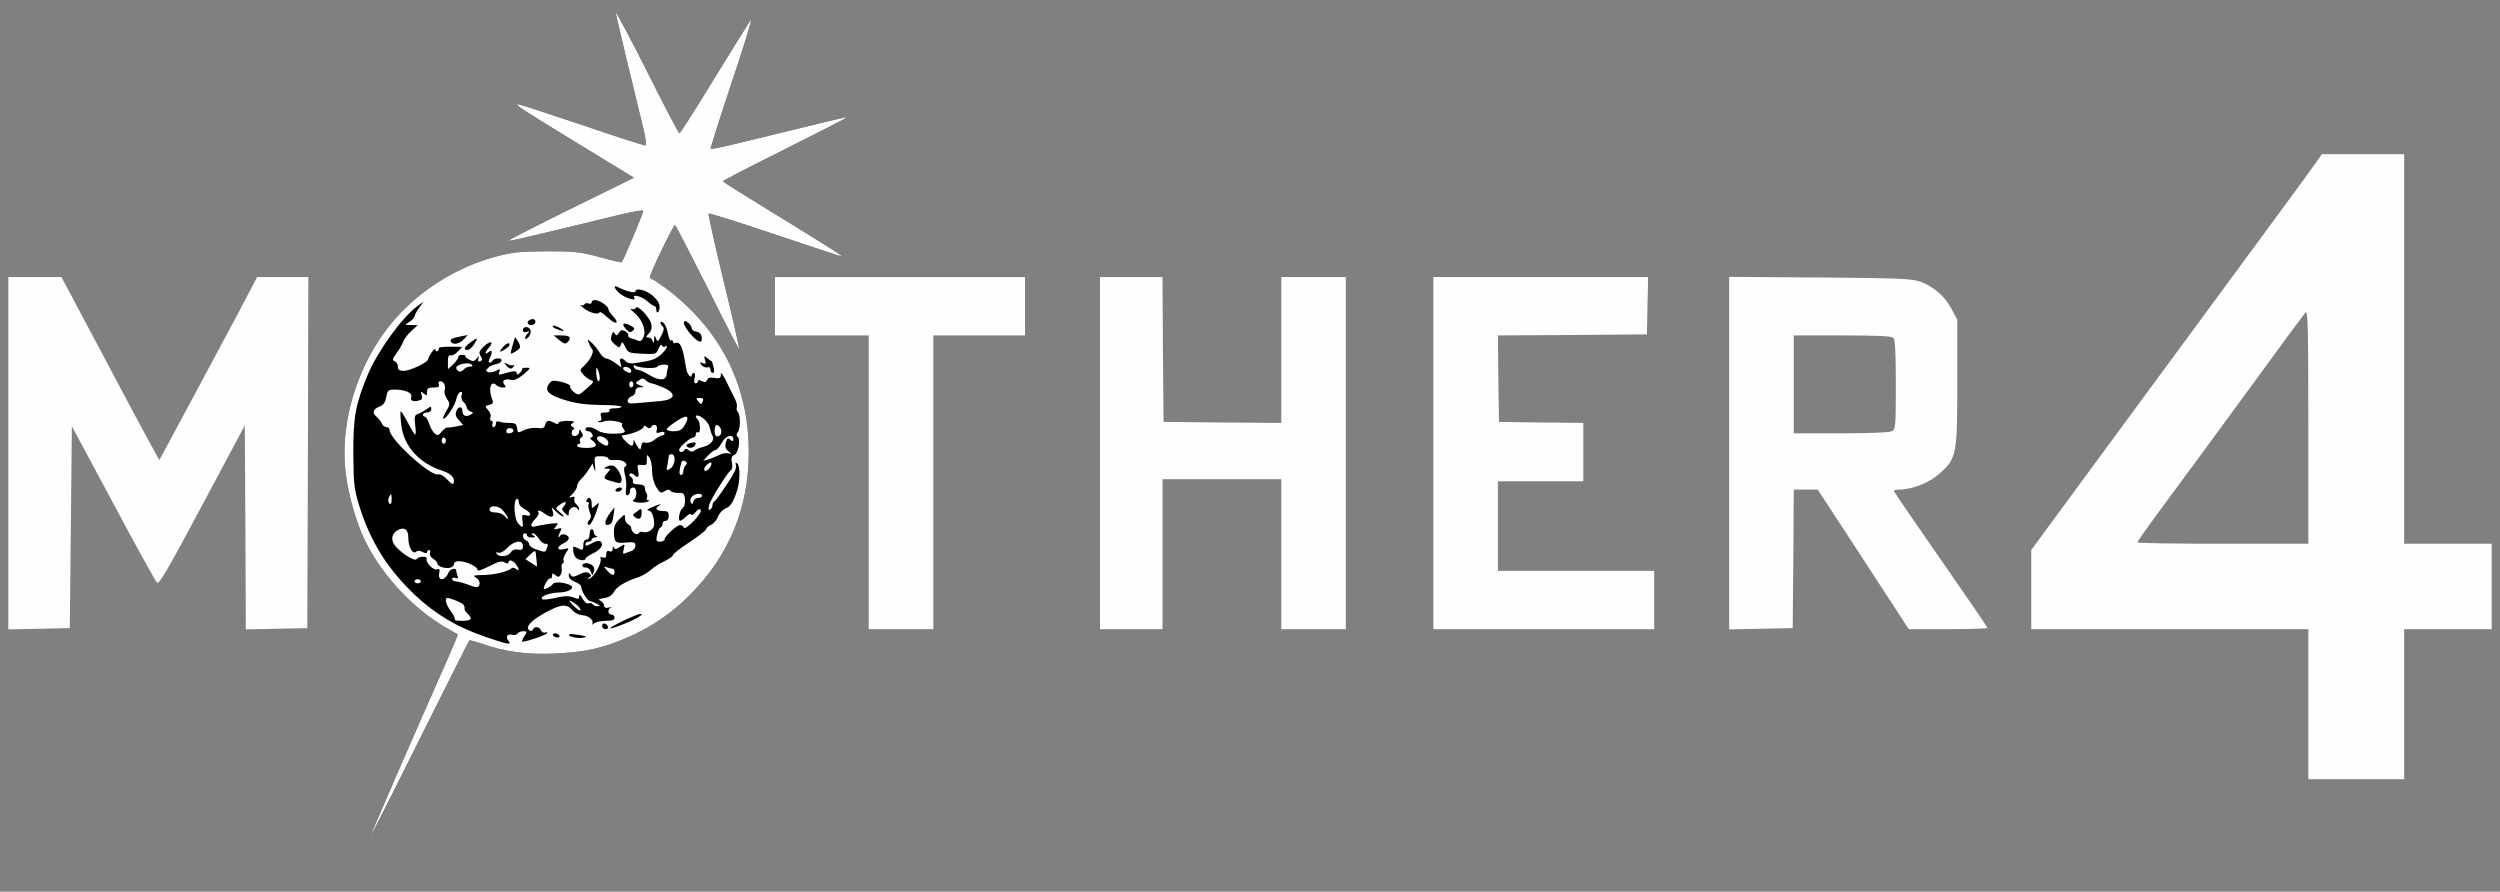 <!DOCTYPE svg PUBLIC "-//W3C//DTD SVG 20010904//EN" "http://www.w3.org/TR/2001/REC-SVG-20010904/DTD/svg10.dtd">
<svg version="1.0" xmlns="http://www.w3.org/2000/svg" width="1200px" height="428px" viewBox="0 0 12000 4280" preserveAspectRatio="xMidYMid meet">
<rect x="0" y="0" width="12000" height="4280" fill="#808080" stroke="none"/>
<g id="layer101" fill="#000000" stroke="none">
<path d="M1781 4009 c-1 -6 184 -432 373 -858 25 -58 45 -105 43 -106 -1 -1 -24 -14 -52 -30 -156 -88 -306 -247 -389 -412 -45 -89 -84 -226 -97 -335 -31 -265 73 -567 264 -766 124 -129 285 -224 456 -270 82 -22 117 -25 246 -26 134 0 161 3 253 28 57 16 104 27 106 25 11 -14 106 -242 104 -248 -2 -4 -57 6 -123 22 -435 106 -520 126 -523 122 -3 -2 132 -71 298 -153 l303 -149 -264 -161 c-277 -169 -311 -191 -293 -192 6 0 145 45 308 100 164 56 301 100 305 98 4 -2 0 -34 -9 -73 -41 -166 -131 -542 -135 -565 -3 -14 64 111 148 277 83 167 155 303 158 303 4 0 79 -118 167 -262 89 -145 168 -272 176 -283 9 -11 -32 123 -91 298 -58 175 -104 320 -102 322 3 2 74 -13 159 -34 424 -104 494 -121 496 -118 2 1 -132 70 -296 152 -165 82 -300 152 -300 155 0 3 105 69 233 147 278 171 344 212 335 213 -4 0 -148 -47 -319 -105 -172 -58 -315 -103 -318 -100 -2 3 30 150 73 326 43 176 76 322 74 324 -2 2 -71 -131 -153 -296 -83 -164 -152 -299 -155 -299 -8 0 -120 232 -120 248 0 6 4 12 9 12 5 0 35 20 68 44 262 198 397 465 397 786 0 269 -95 499 -285 688 -87 87 -184 153 -293 200 -123 54 -206 72 -351 79 -139 6 -240 -8 -354 -48 -30 -10 -56 -17 -58 -15 -3 2 -109 215 -238 472 -128 258 -234 466 -234 463z"/>
</g>
<g id="layer102" fill="#fefefe" stroke="none">
<path d="M1781 4009 c-1 -6 184 -432 373 -858 25 -58 45 -105 43 -106 -1 -1 -24 -14 -52 -30 -156 -88 -306 -247 -389 -412 -45 -89 -84 -226 -97 -335 -31 -265 73 -567 264 -766 124 -129 285 -224 456 -270 82 -22 117 -25 246 -26 134 0 161 3 253 28 57 16 104 27 106 25 11 -14 106 -242 104 -248 -2 -4 -57 6 -123 22 -435 106 -520 126 -523 122 -3 -2 132 -71 298 -153 l303 -149 -264 -161 c-277 -169 -311 -191 -293 -192 6 0 145 45 308 100 164 56 301 100 305 98 4 -2 0 -34 -9 -73 -41 -166 -131 -542 -135 -565 -3 -14 64 111 148 277 83 167 155 303 158 303 4 0 79 -118 167 -262 89 -145 168 -272 176 -283 9 -11 -32 123 -91 298 -58 175 -104 320 -102 322 3 2 74 -13 159 -34 424 -104 494 -121 496 -118 2 1 -132 70 -296 152 -165 82 -300 152 -300 155 0 3 105 69 233 147 278 171 344 212 335 213 -4 0 -148 -47 -319 -105 -172 -58 -315 -103 -318 -100 -2 3 30 150 73 326 43 176 76 322 74 324 -2 2 -71 -131 -153 -296 -83 -164 -152 -299 -155 -299 -8 0 -120 232 -120 248 0 6 4 12 9 12 5 0 35 20 68 44 262 198 397 465 397 786 0 269 -95 499 -285 688 -87 87 -184 153 -293 200 -123 54 -206 72 -351 79 -139 6 -240 -8 -354 -48 -30 -10 -56 -17 -58 -15 -3 2 -109 215 -238 472 -128 258 -234 466 -234 463z m659 -934 c-15 -19 -5 -34 19 -28 10 3 22 0 25 -6 4 -6 16 -11 28 -11 19 0 20 1 4 25 -9 14 -13 25 -8 25 20 0 112 -31 117 -40 3 -5 0 -7 -8 -4 -8 3 -17 -2 -20 -10 -7 -19 -34 -21 -39 -4 -2 6 -9 8 -15 5 -24 -15 2 -46 72 -85 78 -43 107 -46 135 -10 9 10 29 20 45 21 32 2 57 25 48 42 -3 5 0 4 8 -2 7 -7 32 -13 56 -13 32 0 43 -4 43 -15 0 -8 -7 -15 -15 -15 -18 0 -20 -26 -2 -34 6 -3 2 -3 -10 0 -16 4 -23 1 -23 -9 0 -8 -8 -18 -17 -23 -14 -6 -10 -9 17 -13 23 -4 38 -14 47 -30 12 -24 54 -50 118 -71 18 -6 44 -21 58 -34 14 -13 44 -32 66 -42 22 -11 41 -24 41 -29 0 -6 36 -34 80 -63 44 -29 80 -57 80 -63 0 -5 10 -14 23 -20 13 -6 28 -24 34 -40 6 -16 22 -33 35 -38 24 -9 39 -32 57 -90 14 -45 14 -118 -1 -127 -8 -5 -9 -2 -5 10 4 11 -11 43 -46 94 -28 42 -55 79 -59 80 -5 2 -8 10 -8 17 0 8 -5 17 -11 21 -9 5 -10 -1 -5 -22 7 -28 89 -158 106 -169 5 -3 7 -19 3 -35 -4 -22 -1 -31 11 -36 19 -7 33 -71 17 -87 -8 -8 -7 -14 1 -24 13 -16 13 -82 -1 -96 -5 -5 -7 -15 -4 -23 2 -7 -2 -26 -10 -41 -8 -15 -26 -53 -41 -83 -16 -33 -26 -46 -26 -33 0 18 -5 21 -30 17 -21 -4 -32 -1 -36 10 -5 12 -10 13 -25 5 -13 -6 -19 -6 -19 1 0 5 -5 10 -11 10 -7 0 -9 -10 -5 -25 4 -14 2 -25 -4 -25 -5 0 -10 5 -10 12 0 16 -20 -4 -24 -23 -2 -8 -6 -32 -10 -54 -11 -62 -23 -85 -41 -79 -8 3 -15 1 -15 -6 0 -6 -4 -9 -9 -6 -5 3 -11 -12 -15 -33 -3 -21 -13 -44 -21 -51 -17 -14 -21 0 -4 17 8 8 6 20 -7 44 -15 31 -18 32 -25 14 -7 -18 -8 -18 -9 5 -2 18 -4 20 -7 8 -2 -10 -12 -18 -20 -18 -14 0 -14 -3 2 -20 12 -13 15 -27 11 -46 -8 -32 -68 -94 -73 -77 -3 7 -12 9 -21 6 -9 -3 -5 3 9 15 40 32 61 84 49 117 -8 20 -15 25 -28 20 -9 -4 -25 -10 -34 -12 -10 -3 -15 -9 -13 -14 3 -4 -3 -13 -14 -19 -16 -8 -22 -6 -30 7 -9 15 -12 16 -20 4 -7 -11 -10 -9 -16 10 -6 17 -2 27 16 42 22 18 23 18 29 1 6 -16 9 -14 21 11 13 28 18 30 82 33 65 3 67 2 78 -25 7 -16 13 -23 16 -15 3 6 9 10 14 6 22 -13 6 17 -21 40 -28 23 -45 28 -129 40 -14 2 -31 -2 -38 -10 -21 -21 -32 -17 -25 8 l5 22 -30 -22 c-17 -12 -37 -22 -45 -22 -7 0 -21 -12 -30 -28 -9 -15 -26 -36 -38 -47 -21 -19 -21 -19 -14 1 4 10 11 25 17 31 10 14 -12 55 -44 83 -16 15 -16 17 -1 36 10 12 26 24 37 28 18 7 17 10 -19 41 -37 33 -39 34 -61 17 -12 -9 -21 -22 -18 -28 2 -6 -17 -15 -42 -21 -41 -9 -47 -8 -60 10 -23 32 -2 53 76 77 52 16 99 23 174 24 57 0 101 4 98 9 -2 4 -18 7 -34 7 -18 0 -28 4 -24 10 4 6 -5 10 -20 10 -22 0 -25 3 -20 20 4 13 2 20 -6 20 -7 0 -10 2 -7 5 3 3 16 2 29 -3 24 -9 96 4 85 15 -3 3 -1 12 6 20 16 19 7 24 -50 25 -31 0 -60 -6 -74 -16 -25 -18 -58 -21 -58 -6 0 6 6 10 14 10 17 0 30 30 13 30 -7 1 -5 6 6 14 30 23 20 36 -28 36 -25 0 -45 -4 -45 -10 0 -5 5 -10 11 -10 5 0 7 -5 3 -11 -3 -6 -1 -15 6 -19 9 -6 10 -12 1 -26 -9 -16 -10 -16 -11 -3 0 24 -36 31 -36 8 0 -11 5 -19 11 -19 5 0 3 -5 -5 -10 -13 -9 -13 -11 0 -20 11 -7 4 -10 -27 -10 -24 0 -43 5 -43 10 0 7 -6 7 -19 0 -28 -15 -38 -13 -44 9 -4 16 -11 19 -40 15 -20 -2 -47 3 -63 11 -28 14 -29 14 -32 -10 -3 -21 -9 -25 -37 -25 -18 0 -40 -3 -49 -6 -11 -4 -16 -1 -16 10 0 9 -5 16 -11 16 -6 0 -9 -7 -5 -15 3 -8 1 -15 -5 -15 -6 0 -8 -7 -5 -16 4 -10 -1 -25 -11 -36 -16 -18 -16 -19 6 -25 16 -4 20 -10 15 -22 -22 -51 -9 -100 19 -72 6 6 20 11 30 11 16 0 17 -3 8 -14 -15 -18 1 -30 32 -23 15 4 33 -4 60 -26 35 -30 36 -32 13 -32 -13 0 -22 3 -20 6 2 4 -3 12 -11 19 -12 10 -15 10 -15 0 0 -12 -18 -10 -72 6 -14 4 -16 1 -11 -12 5 -14 3 -15 -16 -4 -13 6 -29 9 -38 6 -12 -5 -13 -8 0 -20 7 -8 24 -16 37 -18 29 -4 39 -28 11 -28 -11 0 -23 5 -26 10 -12 19 -26 11 -15 -9 16 -30 13 -46 -5 -31 -20 17 -19 1 2 -22 27 -30 5 -34 -25 -5 -23 23 -25 30 -15 46 10 15 9 20 -2 25 -10 3 -12 0 -9 -12 5 -16 5 -16 -8 -1 -11 14 -18 15 -36 5 -13 -7 -20 -14 -18 -17 3 -3 -4 -5 -14 -6 -11 -1 -20 4 -20 10 0 7 -12 23 -25 36 l-25 23 0 -36 c0 -25 4 -34 13 -30 7 2 23 -6 34 -18 l22 -23 -59 -1 c-33 0 -57 3 -54 7 2 4 0 10 -6 14 -5 3 -10 0 -10 -7 0 -7 -8 -1 -17 12 -10 14 -18 29 -18 34 0 15 -86 56 -117 56 -21 0 -28 -5 -28 -20 0 -11 -7 -23 -15 -26 -13 -5 -12 -11 8 -38 13 -17 27 -42 32 -55 4 -12 21 -36 39 -52 l31 -28 -30 -1 -30 -1 23 -16 c12 -8 22 -20 22 -25 0 -6 10 -24 22 -41 l22 -30 -31 23 c-73 53 -189 214 -237 327 -59 141 -71 205 -70 378 1 143 3 169 27 248 54 175 135 306 269 433 99 93 202 154 336 200 110 38 131 42 112 19z m341 -27 c-25 -4 -47 -6 -49 -3 -9 9 42 22 67 16 22 -4 19 -6 -18 -13z m-96 2 c-3 -5 -13 -10 -21 -10 -8 0 -12 5 -9 10 3 6 13 10 21 10 8 0 12 -4 9 -10z m233 -42 c-6 -18 -28 -21 -28 -4 0 9 7 16 16 16 9 0 14 -5 12 -12z m125 -34 c20 -10 37 -21 37 -25 0 -5 -17 -1 -37 8 -53 21 -113 53 -113 58 0 6 65 -18 113 -41z m382 -1211 c-4 -16 -7 -28 -8 -28 -1 -1 -11 -7 -21 -15 -17 -14 -18 -13 -12 8 6 18 4 21 -11 15 -16 -6 -16 -5 -5 10 8 8 20 13 28 10 8 -3 14 1 14 11 0 9 5 16 11 16 7 0 9 -10 4 -27z m-959 -5 c4 -7 4 -10 -1 -6 -4 4 -17 2 -29 -4 -19 -10 -20 -10 -7 5 16 20 27 21 37 5z m29 -88 c3 -5 0 -19 -8 -31 l-15 -21 -7 24 c-18 63 -18 60 3 49 12 -6 24 -16 27 -21z m-58 -3 c7 -5 10 -13 8 -18 -3 -4 -15 1 -25 11 -33 33 -21 37 17 7z m-163 -12 c23 -35 20 -38 -14 -13 -32 23 -38 38 -16 38 7 0 21 -11 30 -25z m-48 -26 l19 -21 -35 7 c-44 9 -52 14 -45 26 10 16 41 10 61 -12z m503 8 c15 -19 4 -27 -37 -27 l-34 0 23 20 c29 23 33 24 48 7z m639 -19 c-2 -15 -11 -24 -25 -26 -13 -2 -23 -9 -23 -16 0 -16 -28 -41 -36 -33 -14 13 53 97 78 97 5 0 8 -10 6 -22z m-821 -29 c-1 -22 -37 -27 -37 -4 0 9 6 12 18 8 14 -5 15 -3 5 8 -18 18 -16 34 1 20 8 -7 14 -21 13 -32z m478 -27 c-34 -17 -44 -8 -20 18 14 16 21 17 32 8 12 -10 10 -14 -12 -26z m-338 12 c-16 -9 -31 -13 -34 -10 -3 3 5 10 18 15 37 15 47 12 16 -5z m-117 -30 c0 -9 -7 -14 -17 -12 -25 5 -28 28 -4 28 12 0 21 -6 21 -16z m371 -28 c-12 -12 -21 -27 -21 -33 0 -14 -44 -43 -65 -43 -8 0 -15 5 -15 11 0 6 -7 9 -15 6 -8 -4 -17 -2 -20 4 -4 5 -12 7 -18 3 -7 -3 -1 3 13 14 28 23 73 35 78 21 2 -5 20 7 40 26 39 37 59 29 23 -9z m225 -41 c1 -17 -9 -34 -32 -55 -33 -28 -84 -41 -84 -21 0 10 -49 -2 -82 -20 -25 -13 -22 4 5 28 24 22 83 41 72 23 -13 -20 33 -9 61 15 16 14 32 25 37 25 4 0 7 7 7 15 0 25 15 16 16 -10z"/>
<path d="M2183 2974 c3 -4 -5 -21 -18 -39 -25 -32 -33 -65 -16 -65 5 0 25 7 45 15 32 14 37 19 36 40 -1 3 6 13 15 21 25 25 18 34 -27 34 -23 0 -39 -3 -35 -6z"/>
<path d="M2749 2904 c-21 -24 -22 -26 -3 -16 25 13 50 42 37 42 -5 0 -20 -12 -34 -26z"/>
<path d="M2845 2900 c-3 -5 -12 -7 -20 -4 -8 3 -20 -6 -29 -23 -10 -18 -15 -22 -16 -11 0 14 -4 15 -29 5 -22 -8 -43 -7 -85 3 -31 7 -59 10 -63 6 -14 -13 31 -30 80 -32 48 -1 80 -22 54 -35 -29 -15 -77 -18 -84 -5 -8 12 -43 30 -43 21 0 -15 24 -53 31 -49 5 3 9 -2 9 -12 0 -14 2 -14 16 -3 13 10 17 10 25 -2 5 -8 7 -22 5 -31 -2 -10 0 -21 5 -24 5 -3 7 -9 4 -14 -3 -5 2 -21 11 -35 17 -26 17 -26 -9 -19 -35 8 -36 -12 -2 -28 14 -6 25 -17 25 -24 0 -17 -32 -27 -42 -12 -11 18 -10 0 2 -22 8 -15 7 -17 -13 -12 -20 5 -21 4 -8 -12 14 -17 12 -17 -35 -11 -27 4 -57 9 -66 12 -24 6 -23 -12 2 -37 12 -12 18 -25 15 -30 -9 -15 7 -11 29 5 30 23 49 19 40 -7 l-6 -23 24 23 c13 12 28 22 32 22 5 0 -2 -9 -15 -20 -24 -20 -24 -20 -5 -35 27 -21 42 -19 24 3 -13 15 -13 19 4 35 17 16 18 16 18 -2 0 -23 30 -37 42 -19 5 8 8 9 8 2 0 -6 -6 -17 -14 -24 -8 -6 -12 -18 -9 -26 4 -10 0 -12 -13 -8 -16 6 -15 3 4 -15 12 -12 22 -29 22 -38 0 -8 8 -23 18 -32 10 -9 26 -29 37 -46 l19 -30 8 25 c6 18 7 13 4 -17 -4 -43 -4 -43 30 -43 19 0 34 5 34 11 0 6 15 9 35 7 35 -3 66 19 45 32 -6 4 -6 19 0 40 5 18 8 48 5 67 -3 24 -1 33 8 30 7 -2 11 -12 11 -21 -1 -9 6 -16 15 -16 20 0 21 47 2 60 -18 10 41 18 65 9 11 -4 13 -8 6 -8 -7 -1 -10 -5 -7 -11 3 -5 3 -16 -2 -22 -4 -7 -8 -20 -8 -28 0 -9 -11 -14 -30 -15 -20 0 -29 -4 -27 -14 2 -8 -3 -18 -10 -22 -7 -4 -9 -11 -5 -15 4 -4 13 -2 19 4 20 20 28 13 21 -19 -5 -28 -4 -30 18 -27 21 3 24 -1 24 -25 -1 -26 0 -27 12 -11 7 10 13 38 13 63 0 28 8 59 20 79 18 29 22 31 40 20 15 -9 23 -10 28 -2 4 6 21 10 37 10 26 -1 30 3 33 30 2 19 -3 36 -12 44 -15 11 -23 60 -11 60 3 0 16 -9 28 -20 12 -12 23 -16 25 -10 2 5 12 0 21 -12 12 -14 20 -17 25 -10 4 6 -12 30 -35 54 -26 26 -44 38 -46 31 -3 -7 -11 -13 -18 -13 -16 0 -75 54 -75 69 0 6 -10 11 -21 11 -19 0 -21 -4 -15 -32 4 -18 11 -34 16 -36 6 -2 10 -10 10 -18 0 -8 7 -14 15 -14 9 0 15 -9 15 -24 0 -19 -5 -23 -25 -23 -32 0 -44 -11 -25 -23 22 -14 7 -12 -31 5 -19 8 -27 14 -18 15 17 0 29 28 29 68 0 23 -33 44 -56 35 -7 -2 -15 1 -19 7 -8 13 -35 -6 -35 -25 0 -7 -7 -15 -15 -19 -8 -3 -15 -16 -15 -28 0 -22 0 -22 -27 4 -20 20 -27 37 -26 62 1 50 8 55 58 50 39 -3 45 -1 45 15 0 10 -8 21 -17 25 -10 3 -24 9 -32 12 -11 5 -12 1 -7 -20 6 -26 6 -27 -18 -11 -19 13 -25 13 -29 3 -3 -8 -6 -6 -6 6 -1 12 -6 16 -16 12 -10 -4 -15 1 -15 15 0 15 -4 19 -16 15 -11 -4 -15 -2 -11 7 7 18 -33 89 -53 94 -12 4 -12 2 -2 -5 11 -7 11 -11 0 -20 -10 -8 -22 -7 -47 5 -28 14 -34 14 -42 2 -7 -11 -9 -10 -9 4 0 12 12 23 30 30 17 6 30 17 30 23 0 21 29 68 44 70 8 1 22 7 33 13 16 9 16 10 1 11 -9 0 -19 -4 -23 -10z m-3 -187 c-17 -14 -47 -13 -47 2 0 6 8 10 17 9 10 0 21 9 24 20 7 21 7 21 14 1 5 -13 3 -24 -8 -32z m-32 -31 c0 -5 16 -16 35 -25 38 -18 54 -42 39 -57 -6 -6 -21 -4 -38 5 -34 18 -36 18 -36 5 0 -5 7 -10 15 -10 8 0 15 -4 15 -10 0 -5 8 -10 18 -11 10 0 12 -3 5 -6 -7 -2 -13 -11 -13 -19 0 -8 -4 -14 -10 -14 -5 0 -10 11 -10 25 0 16 -6 25 -15 25 -9 0 -15 9 -15 25 0 28 -3 29 -31 14 -18 -9 -20 -7 -17 18 3 27 18 41 46 42 6 1 12 -3 12 -7z m51 -221 c18 -53 18 -53 -1 -36 -19 18 -20 17 -20 -8 0 -27 -13 -36 -25 -17 -3 6 -1 10 5 10 6 0 9 4 6 9 -4 5 -1 22 4 37 8 19 8 30 0 38 -13 13 -13 29 1 24 6 -2 19 -28 30 -57z m75 48 c4 -7 8 -26 10 -43 l4 -31 -20 25 c-25 33 -32 60 -15 60 8 0 17 -5 21 -11z m144 -45 c0 -24 -2 -25 -17 -13 -10 7 -20 14 -22 16 -8 5 11 23 25 23 8 0 14 -10 14 -26z m-95 -114 c3 -5 -1 -10 -9 -10 -8 0 -18 5 -21 10 -3 6 1 10 9 10 8 0 18 -4 21 -10z m-2 -42 c6 -18 -19 -64 -38 -72 -9 -3 -24 -2 -33 4 -15 8 -15 9 2 10 18 0 18 1 3 18 -23 26 -22 30 16 41 44 13 45 13 50 -1z"/>
<path d="M2240 2804 c-19 -7 -43 -13 -52 -13 -10 -1 -18 -6 -18 -12 0 -6 7 -8 16 -5 12 5 15 2 10 -10 -3 -8 -6 -20 -6 -25 0 -16 -30 -9 -37 9 -15 39 -52 44 -45 5 4 -21 2 -25 -10 -20 -18 6 -56 -33 -50 -51 4 -14 -39 -12 -49 2 -8 11 -65 -23 -98 -59 -28 -30 -23 -66 13 -83 30 -13 46 1 46 40 0 42 20 80 36 67 9 -7 19 -7 33 1 14 7 21 7 21 0 0 -5 4 -10 10 -10 5 0 7 6 4 14 -3 9 3 20 15 28 12 7 21 18 21 24 0 14 43 26 64 18 9 -3 16 -12 16 -19 0 -17 47 -14 85 6 17 8 29 20 28 26 -1 6 23 -3 55 -19 44 -23 61 -27 75 -18 11 6 17 7 17 0 0 -16 22 -12 36 8 17 22 18 38 1 23 -8 -6 -17 -8 -21 -4 -15 16 -85 33 -136 33 -48 1 -52 2 -35 13 12 7 19 20 17 30 -4 20 -13 20 -62 1z"/>
<path d="M1990 2790 c0 -5 7 -10 15 -10 8 0 15 5 15 10 0 6 -7 10 -15 10 -8 0 -15 -4 -15 -10z"/>
<path d="M2914 2738 c-18 -20 -18 -21 -1 -15 10 4 23 7 28 7 5 0 9 7 9 15 0 21 -14 19 -36 -7z"/>
<path d="M2548 2701 l-26 -17 24 -23 c16 -16 24 -19 25 -10 1 8 3 26 5 42 1 15 2 27 1 26 -1 0 -14 -8 -29 -18z"/>
<path d="M2384 2658 c-5 -7 -2 -9 8 -5 10 3 27 -6 44 -24 33 -35 74 -39 74 -8 0 17 -5 20 -24 17 -15 -3 -27 2 -35 14 -12 20 -56 24 -67 6z"/>
<path d="M2573 2637 c-18 -6 -33 -17 -33 -24 0 -8 -7 -16 -15 -19 -17 -7 -21 -34 -5 -34 6 0 10 5 10 10 0 6 10 10 23 10 18 0 19 -2 7 -10 -10 -6 -11 -10 -3 -10 7 0 20 11 29 25 9 14 23 25 30 25 16 0 16 2 8 24 -7 18 -6 18 -51 3z"/>
<path d="M2487 2512 c-19 -21 -24 -107 -7 -117 6 -3 10 3 10 14 0 13 12 27 30 36 32 17 33 37 2 28 -16 -4 -18 0 -14 26 5 36 1 38 -21 13z"/>
<path d="M2420 2475 c-7 -8 -25 -15 -41 -15 -19 0 -29 -5 -29 -15 0 -21 43 -19 62 3 18 21 31 42 25 42 -3 0 -10 -7 -17 -15z"/>
<path d="M1865 2410 c-3 -5 -1 -18 4 -27 9 -16 10 -14 11 10 0 28 -5 34 -15 17z"/>
<path d="M3316 2412 c-4 -7 -3 -19 4 -27 14 -17 50 -20 50 -5 0 6 -9 10 -19 10 -11 0 -21 8 -23 18 -3 13 -5 14 -12 4z"/>
<path d="M2146 2301 c-15 -16 -34 -27 -42 -24 -34 13 -234 -168 -234 -213 0 -8 -7 -14 -15 -14 -9 0 -19 -8 -22 -17 -4 -10 -16 -25 -27 -34 -22 -18 -15 -36 19 -49 15 -6 25 -20 29 -44 6 -33 10 -36 41 -36 48 0 86 16 79 34 -7 18 7 26 35 19 17 -4 20 -10 15 -27 -6 -18 -5 -19 10 -7 14 12 16 11 16 -8 0 -17 6 -21 31 -21 24 0 30 -4 25 -15 -3 -9 0 -15 8 -15 17 0 27 24 20 44 -3 8 2 26 11 40 16 24 16 28 -4 61 -11 19 -17 35 -13 35 15 0 57 -65 62 -94 3 -16 11 -31 19 -34 9 -3 11 1 7 15 -4 12 0 25 9 33 8 7 15 18 15 25 0 7 8 16 18 20 16 6 16 7 -1 16 -20 12 -37 4 -37 -16 0 -25 -20 -27 -29 -3 -7 18 -4 28 12 45 l20 23 -34 7 c-19 4 -38 6 -42 5 -5 -1 -17 8 -27 20 -15 19 -20 20 -33 9 -9 -7 -21 -28 -27 -47 -6 -19 -16 -34 -21 -34 -5 0 -9 -4 -9 -10 0 -5 9 -10 20 -10 12 0 20 -7 20 -16 0 -15 -2 -15 -22 0 -13 9 -31 19 -42 23 -16 5 -18 13 -13 55 4 27 3 47 -1 44 -4 -2 -20 -29 -36 -60 -16 -31 -31 -54 -33 -52 -2 2 -1 32 3 66 11 100 86 184 196 219 42 14 61 33 56 56 -2 13 -9 10 -32 -14z"/>
<path d="M3264 2248 c7 -38 11 -42 26 -33 9 5 9 10 1 18 -6 6 -11 19 -11 29 0 10 -5 18 -11 18 -8 0 -9 -11 -5 -32z"/>
<path d="M3204 2230 c3 -18 6 -36 6 -41 0 -5 6 -9 13 -9 23 0 18 54 -5 69 -20 12 -21 11 -14 -19z"/>
<path d="M3380 2252 c0 -11 22 -32 32 -32 5 0 4 9 -2 20 -11 20 -30 28 -30 12z"/>
<path d="M3399 2186 c14 -14 29 -26 35 -26 7 0 20 -15 30 -34 19 -35 56 -46 56 -18 0 12 -3 12 -15 2 -12 -10 -15 -7 -21 15 -5 19 -1 30 12 41 18 15 18 15 1 10 -10 -3 -30 0 -45 8 -15 7 -38 17 -52 21 l-25 7 24 -26z"/>
<path d="M3260 2160 c0 -14 51 -59 68 -60 6 0 12 -7 12 -16 0 -8 5 -12 10 -9 14 9 13 -48 -2 -63 -20 -20 0 -25 26 -5 14 10 29 29 32 43 3 14 9 33 14 42 12 21 -10 45 -48 54 -15 4 -33 11 -39 17 -9 6 -18 6 -27 -2 -10 -8 -16 -9 -21 -1 -8 13 -25 13 -25 0z m75 -21 c10 -15 2 -19 -23 -12 -12 3 -19 9 -16 14 7 12 31 11 39 -2z"/>
<path d="M3064 2149 c-6 -8 -14 -21 -17 -29 -4 -12 -6 -11 -6 3 -1 24 -13 21 -41 -8 -17 -18 -19 -25 -9 -26 39 -3 99 -28 99 -41 0 -7 5 -6 14 1 10 8 16 9 21 1 12 -19 33 -11 28 11 -5 18 -3 20 16 14 12 -4 21 -2 21 4 0 6 -5 11 -11 11 -6 0 -22 9 -36 20 -15 12 -34 18 -44 15 -13 -4 -18 0 -21 16 -2 18 -5 20 -14 8z"/>
<path d="M2881 2124 c-15 -11 -19 -20 -13 -26 13 -13 52 8 52 27 0 19 -10 19 -39 -1z"/>
<path d="M2120 2115 c0 -8 5 -15 10 -15 6 0 10 7 10 15 0 8 -4 15 -10 15 -5 0 -10 -7 -10 -15z"/>
<path d="M3437 2093 c-11 -10 -8 -53 3 -53 18 0 31 37 16 49 -7 6 -16 8 -19 4z"/>
<path d="M2430 2072 c0 -14 11 -21 26 -15 8 3 11 9 8 14 -7 11 -34 12 -34 1z"/>
<path d="M3200 2061 c0 -10 75 -61 90 -61 15 0 12 17 -6 45 -12 19 -25 25 -50 25 -19 0 -34 -4 -34 -9z"/>
<path d="M3013 1924 c0 -9 9 -19 19 -22 10 -2 18 -13 18 -23 0 -13 7 -19 23 -20 22 0 22 0 -2 -10 -23 -9 -23 -10 -5 -23 16 -12 21 -12 35 0 8 8 20 14 26 14 6 0 31 9 57 20 68 31 58 60 -24 66 -19 2 -60 5 -91 8 -47 5 -56 3 -56 -10z"/>
<path d="M3350 1925 c-10 -13 -9 -15 8 -15 15 0 20 5 16 15 -4 8 -7 15 -9 15 -1 0 -8 -7 -15 -15z"/>
<path d="M3020 1845 c0 -8 5 -15 10 -15 6 0 10 7 10 15 0 8 -4 15 -10 15 -5 0 -10 -7 -10 -15z"/>
<path d="M2862 1793 c-1 -30 1 -34 8 -18 11 26 12 55 2 55 -4 0 -9 -17 -10 -37z"/>
<path d="M3120 1802 c-25 -15 -51 -27 -59 -27 -8 0 -16 -6 -19 -14 -3 -9 0 -11 7 -6 20 12 99 16 106 5 3 -5 18 -10 32 -10 19 0 24 4 19 16 -3 9 -6 22 -6 29 0 32 -35 34 -80 7z"/>
<path d="M2203 1783 c-7 -3 -13 -10 -13 -18 0 -16 60 -29 74 -15 7 7 4 10 -8 10 -11 0 -24 6 -30 14 -6 7 -17 12 -23 9z"/>
<path d="M3000 1780 c-8 -5 -11 -12 -8 -16 10 -9 38 3 38 16 0 12 -10 13 -30 0z"/>
<path d="M11080 3380 l0 -360 -665 0 -665 0 0 -190 0 -190 322 -438 c827 -1123 1016 -1380 1043 -1419 l30 -43 198 0 197 0 0 935 0 935 210 0 210 0 0 205 0 205 -210 0 -210 0 0 360 0 360 -230 0 -230 0 0 -360z m0 -1332 c0 -477 -2 -560 -14 -548 -7 8 -132 177 -276 375 -145 198 -307 419 -360 490 -136 184 -170 232 -170 239 0 3 185 6 410 6 l410 0 0 -562z"/>
<path d="M40 2175 l0 -845 128 0 127 0 234 440 c128 243 235 439 236 438 1 -2 75 -138 163 -303 88 -165 186 -347 217 -405 31 -58 63 -120 72 -137 l17 -33 123 0 123 0 -2 843 -3 842 -147 3 -148 3 -2 -490 -3 -489 -205 384 c-160 300 -207 381 -216 371 -7 -6 -102 -178 -211 -382 l-198 -369 -5 484 -5 485 -147 3 -148 3 0 -846z"/>
<path d="M4170 2315 l0 -705 -225 0 -225 0 0 -140 0 -140 600 0 600 0 0 140 0 140 -220 0 -220 0 0 705 0 705 -155 0 -155 0 0 -705z"/>
<path d="M5280 2175 l0 -845 150 0 150 0 2 348 3 347 283 3 282 2 0 -350 0 -350 155 0 155 0 0 845 0 845 -155 0 -155 0 0 -360 0 -360 -285 0 -285 0 0 360 0 360 -150 0 -150 0 0 -845z"/>
<path d="M6880 2175 l0 -845 515 0 516 0 -3 138 -3 137 -358 3 -357 2 2 208 3 207 203 3 202 2 0 140 0 140 -205 0 -205 0 0 215 0 215 375 0 375 0 0 140 0 140 -530 0 -530 0 0 -845z"/>
<path d="M8300 2175 l0 -846 438 3 c387 3 442 6 483 21 63 25 115 70 147 131 l27 51 0 300 c0 348 -3 365 -86 439 -48 43 -131 76 -192 76 -15 0 -27 3 -27 6 0 3 101 151 225 329 124 178 225 326 225 329 0 3 -85 6 -189 6 l-189 0 -218 -335 -219 -335 -57 0 -58 0 -2 333 -3 332 -152 3 -153 3 0 -846z m781 -105 c18 -10 19 -23 19 -223 0 -152 -3 -216 -12 -225 -9 -9 -77 -12 -245 -12 l-233 0 0 235 0 235 226 0 c136 0 233 -4 245 -10z"/>
</g>


</svg>
